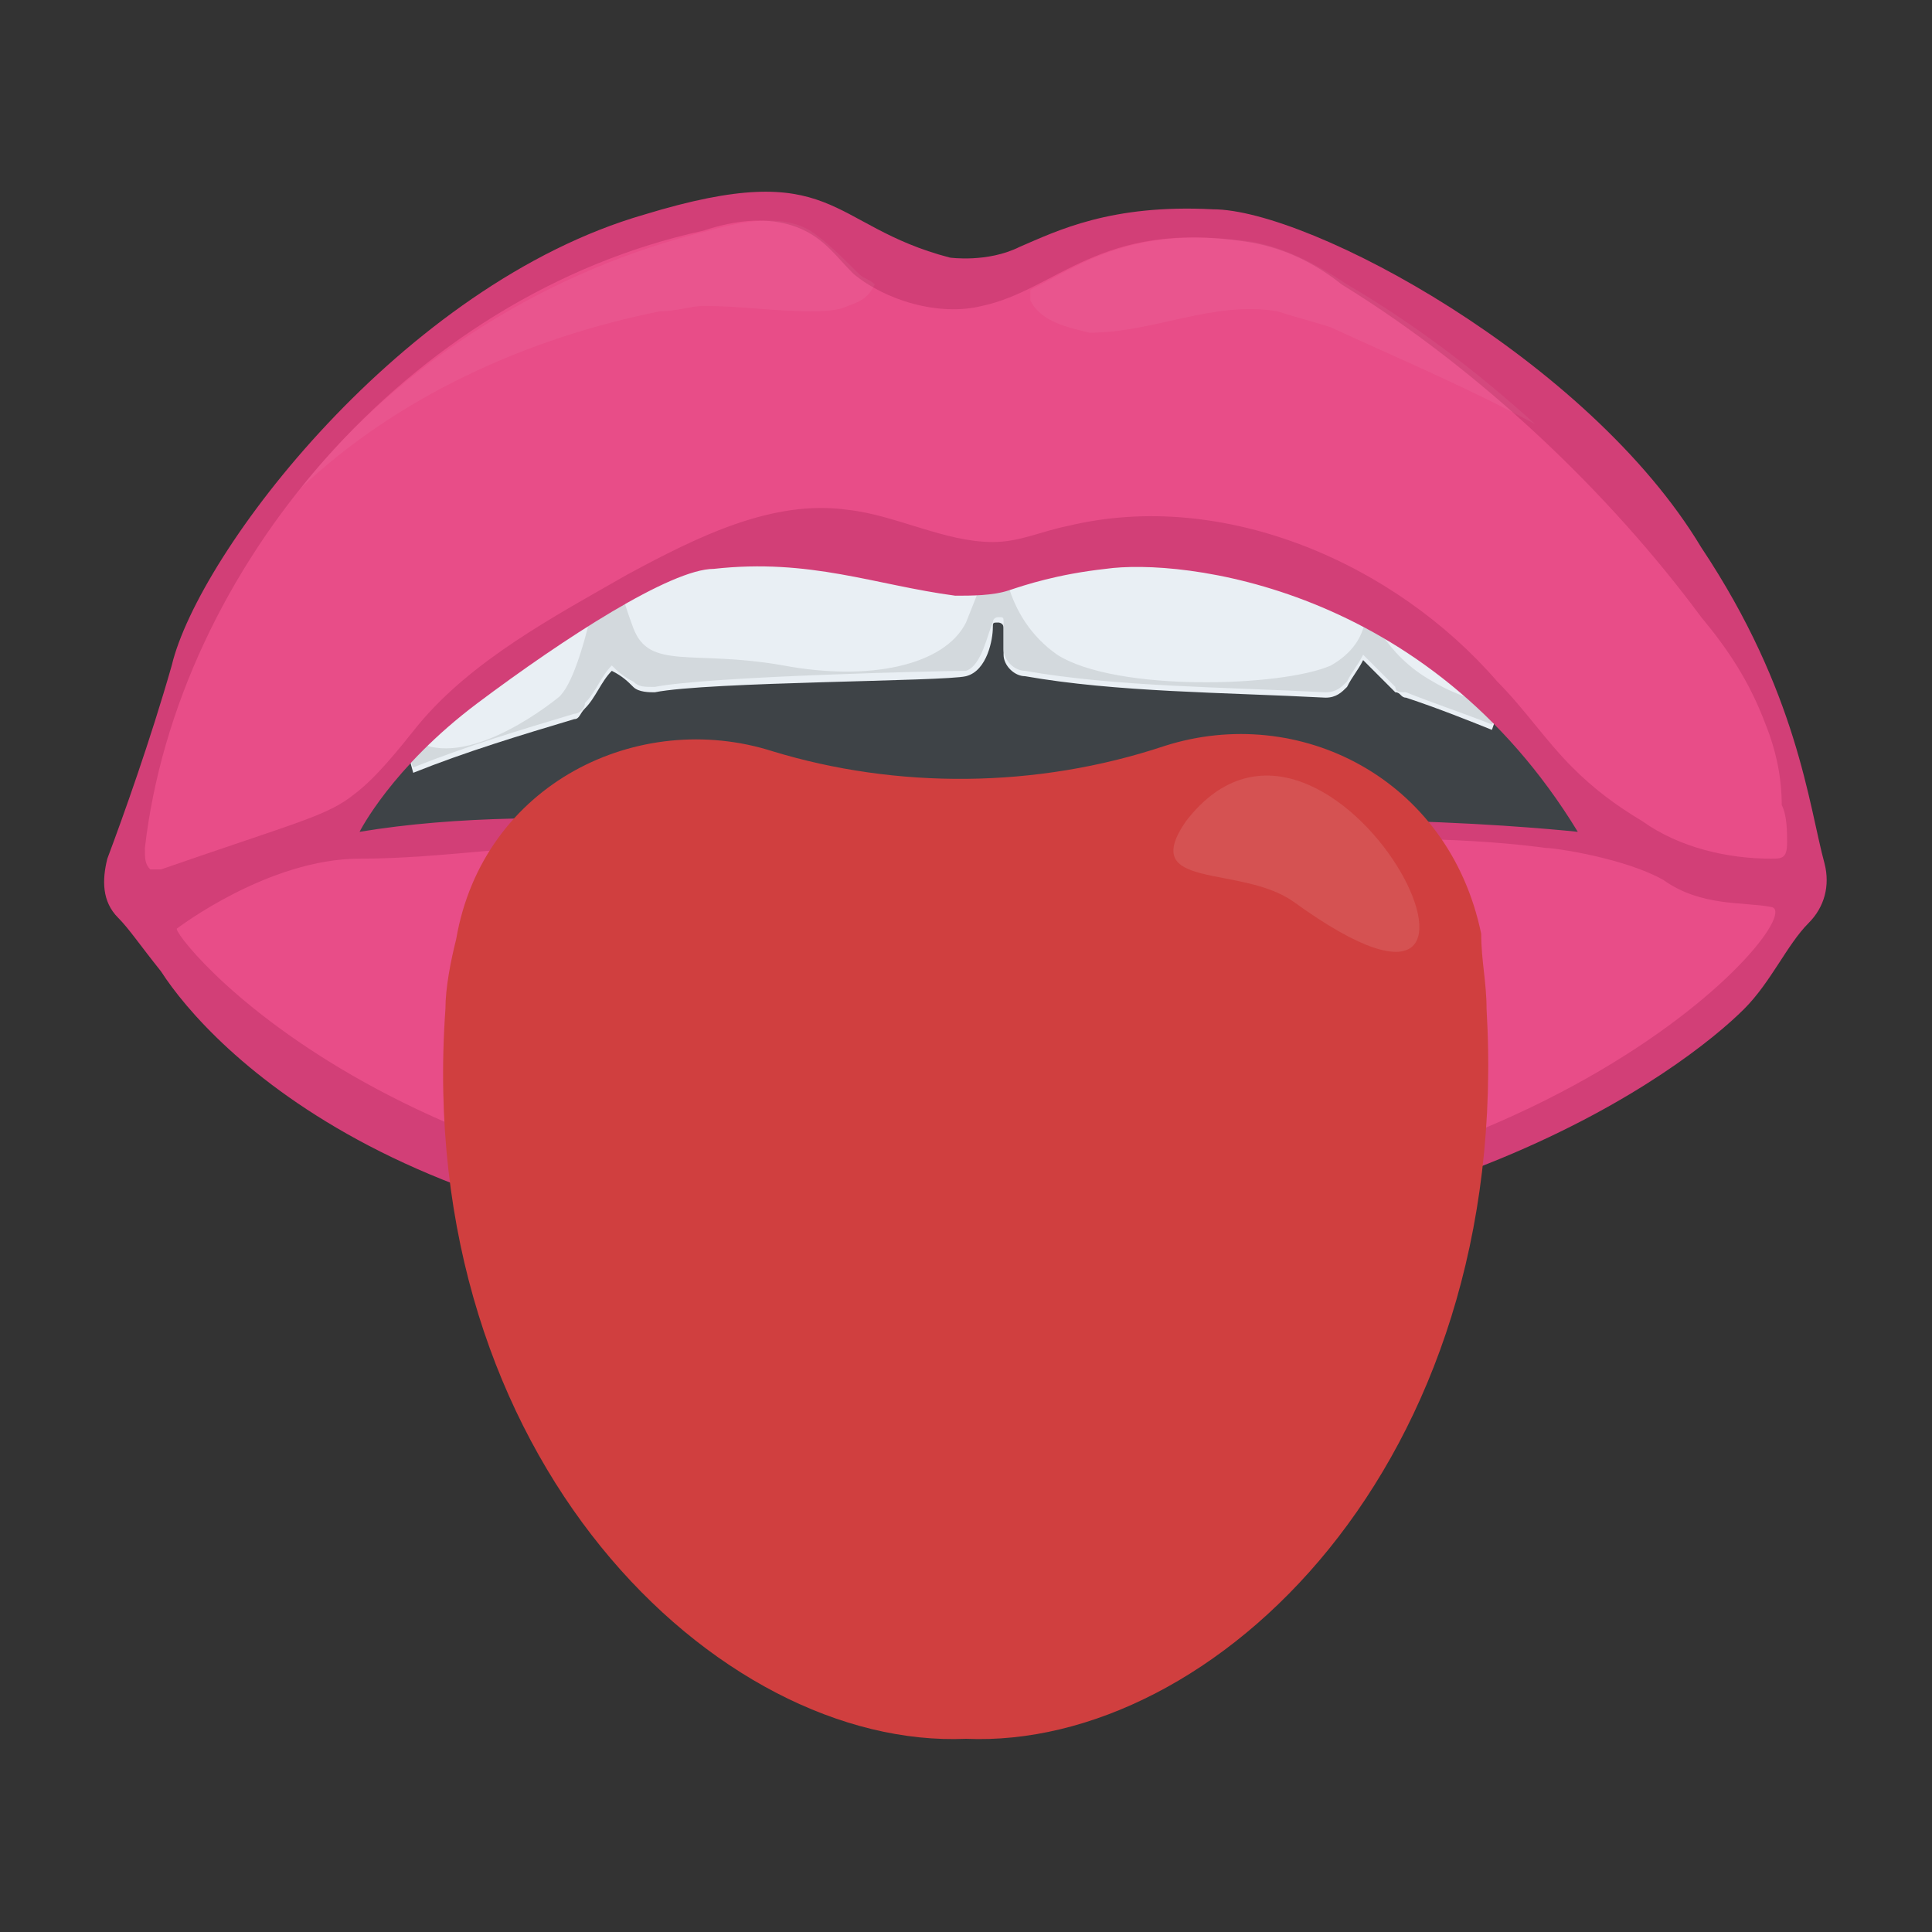 <?xml version="1.0" encoding="utf-8"?>
<!-- Generator: Adobe Illustrator 18.0.0, SVG Export Plug-In . SVG Version: 6.00 Build 0)  -->
<!DOCTYPE svg PUBLIC "-//W3C//DTD SVG 1.1//EN" "http://www.w3.org/Graphics/SVG/1.1/DTD/svg11.dtd">
<svg version="1.1" id="Layer_1" xmlns="http://www.w3.org/2000/svg" xmlns:xlink="http://www.w3.org/1999/xlink" x="0px" y="0px"
	 viewBox="0 0 36 36" enable-background="new 0 0 36 36" xml:space="preserve">
<rect x="0" y="0" width="36" height="36" fill="#333333" stroke="none"/>
<g>
	<g>
		<g>
			<g>
				<path fill="#3E4347" d="M6.3,14.1L6.3,14.1c0,2.7,1.7,4.9,3.8,4.9c5.1,0.1,10.8,0.1,15.9,0c2.1-0.1,3.8-2.3,3.8-4.9l0,0
					c0-2.7-1.7-4.9-3.8-4.9c-5.1-0.1-10.7-0.1-15.8,0C8.1,9.2,6.4,11.4,6.3,14.1z"/>
			</g>
		</g>
		<g>
			<g>
				<g>
					<path fill="#E9EFF4" d="M28.1,12.8c-0.1,0.3-0.2,0.5-0.3,0.8c-0.5-0.2-1-0.4-1.6-0.6c-0.1,0-0.1-0.1-0.2-0.1
						c-0.2-0.2-0.4-0.4-0.6-0.6c-0.1,0.2-0.2,0.3-0.3,0.5c-0.1,0.1-0.2,0.2-0.4,0.2c-1.9-0.1-3.9-0.1-5.6-0.4
						c-0.2,0-0.4-0.2-0.4-0.4c0-0.2,0-0.4,0-0.5c0-0.1-0.1-0.1-0.1-0.1c-0.1,0-0.1,0-0.1,0.1c0,0.2-0.1,0.8-0.5,0.9
						c-0.4,0.1-4.8,0.1-5.8,0.3c-0.1,0-0.3,0-0.4-0.1c-0.1-0.1-0.2-0.2-0.4-0.3c-0.2,0.2-0.3,0.5-0.5,0.7c-0.1,0.1-0.1,0.2-0.2,0.2
						c-1,0.3-2,0.6-3,1c-0.2-0.7-0.3-1.5-0.5-2.2c-0.5-0.3,10-5.1,10.4-4.7c0.2-0.4,10.3,1.7,10.1,2C27.8,9.3,28.2,12.8,28.1,12.8z"
						/>
				</g>
			</g>
			<g>
				<g>
					<path fill="#DEE4E9" d="M25.4,11c0-0.1,0-0.1,0-0.1C25.3,10.9,25.3,10.9,25.4,11z"/>
				</g>
				<g>
					<path fill="#DEE4E9" d="M18.7,9.5C18.7,9.5,18.7,9.5,18.7,9.5C18.8,9.3,18.8,9.3,18.7,9.5z"/>
				</g>
				<g>
					<g>
						<path fill="#D3D9DD" d="M28,13.2c-0.3-0.1-0.8-0.2-1.3-0.5c-0.9-0.5-1.2-1.3-1.3-1.6c0.1,0.3,0.1,0.9-0.6,1.3
							c-0.9,0.4-4,0.5-5.1-0.2c-1-0.7-1.1-1.9-1-2.5c-0.1,0.4-0.5,1.4-0.7,1.9c-0.4,0.8-1.8,1.1-3.4,0.8c-1.7-0.3-2.5,0.1-2.8-0.7
							c-0.3-0.8-0.5-1.7-0.5-1.7c0,0-0.4,2.6-0.9,3c-0.5,0.4-2.1,1.5-2.9,0.6c0,0,0,0,0,0c0.1,0.2,0.1,0.5,0.2,0.7c1-0.4,2-0.7,3-1
							c0.1,0,0.2-0.1,0.2-0.2c0.2-0.2,0.3-0.5,0.5-0.7c0.1,0.1,0.2,0.2,0.4,0.3c0.1,0.1,0.2,0.1,0.4,0.1c1-0.2,5.4-0.3,5.8-0.3
							c0.3-0.1,0.4-0.7,0.5-0.9c0-0.1,0.1-0.1,0.1-0.1c0.1,0,0.1,0,0.1,0.1c0,0.2,0,0.4,0,0.5c0,0.2,0.2,0.4,0.4,0.4
							c1.7,0.3,3.7,0.3,5.6,0.4c0.2,0,0.3-0.1,0.4-0.2c0.1-0.2,0.2-0.3,0.3-0.5c0.2,0.2,0.4,0.4,0.6,0.6c0,0.1,0.1,0.1,0.2,0.1
							c0.5,0.2,1.1,0.4,1.6,0.6C27.8,13.5,27.9,13.3,28,13.2z"/>
					</g>
				</g>
			</g>
		</g>
		<g>
			<g>
				<g>
					<path fill="#D23F77" d="M34,16.1c-0.3-1.1-0.5-3.2-2.3-5.9c-2.1-3.5-7.3-6.3-9.1-6.3c-1.9-0.1-2.9,0.4-3.6,0.7
						c-0.6,0.3-1.3,0.2-1.3,0.2C15.4,4.2,15.6,2.9,12,4c-4.5,1.3-8.3,6.3-8.8,8.4c-0.4,1.4-0.9,2.8-1.2,3.6
						c-0.1,0.4-0.1,0.8,0.2,1.1c0.2,0.2,0.4,0.5,0.8,1c0.9,1.4,4.7,5.5,14.2,5.3c9.4,0.2,14.2-3.5,15.3-4.6c0.5-0.5,0.8-1.2,1.2-1.6
						C34,16.9,34.1,16.5,34,16.1z M20.1,15.7c0,0-1.4,0.6-3.2,0.2c-1.8-0.4-6.6-1-10.2-0.4c0,0,0.6-1.2,2.2-2.4
						c1.6-1.2,3.6-2.5,4.4-2.5c1.8-0.2,3,0.3,4.5,0.5c0.3,0,0.7,0,1-0.1c0.3-0.1,0.9-0.3,1.8-0.4c1.4-0.2,6,0.3,8.8,4.9
						C29.4,15.5,23.9,14.9,20.1,15.7z"/>
				</g>
			</g>
			<g>
				<g>
					<path fill="#E84D88" d="M28.8,15.8c0.2,0,1.5,0.2,2.2,0.6c0.7,0.5,1.5,0.4,2,0.5c0.8,0.1-4.3,6.1-15,5.8
						C7.3,22.8,3.1,17.3,3.3,17.3c0,0,1.7-1.3,3.4-1.3c1.6,0,3.1-0.3,4.3-0.2c1.4,0,5.1,0.8,7,0.9c1.9,0.1,3.7-0.8,6.2-1
						C26.8,15.5,28.8,15.8,28.8,15.8z"/>
				</g>
			</g>
			<g>
				<g>
					<path fill="#E84D88" d="M33.3,15.7c0,0.3-0.1,0.3-0.3,0.3c-0.8,0-1.7-0.2-2.4-0.7c-0.5-0.3-0.9-0.6-1.3-1
						c-0.5-0.5-0.9-1.1-1.4-1.6c-1.9-2.2-5.1-3.6-8-2.9c-0.5,0.1-0.9,0.3-1.4,0.3c-0.9,0-1.8-0.5-2.7-0.6c-1.4-0.2-2.8,0.5-4.1,1.2
						c-1.4,0.8-2.9,1.6-3.9,2.8C7.4,14,7,14.5,6.6,14.8c-0.5,0.4-1,0.5-3.6,1.4c-0.1,0-0.1,0-0.2,0c-0.1-0.1-0.1-0.2-0.1-0.4
						C3.3,10.6,7.6,5.5,13.1,4.3c0.6-0.2,1.3-0.3,1.9,0c0.4,0.2,0.6,0.5,0.9,0.8c0.6,0.5,1.6,0.8,2.4,0.6c1.4-0.3,2.2-1.6,4.9-1.2
						c0.7,0.1,1.3,0.4,1.8,0.8c2.6,1.6,5,3.9,6.7,6.2c0.5,0.6,0.9,1.2,1.2,2c0.2,0.5,0.3,1,0.3,1.5C33.3,15.2,33.3,15.5,33.3,15.7z"
						/>
				</g>
			</g>
		</g>
		<g opacity="0.2">
			<g>
				<path fill="#FFFFFF" d="M17.4,8.7c0-0.1,0-0.2,0-0.2C17.4,8.6,17.4,8.6,17.4,8.7z"/>
			</g>
			<g>
				<path fill="#FFFFFF" d="M17.8,8.7c0-0.1,0-0.2,0-0.2C17.8,8.5,17.8,8.6,17.8,8.7z"/>
			</g>
		</g>
		<g>
			<g opacity="5.000000e-002">
				<path fill="#FFFFFF" d="M16.3,5.3c-0.1-0.1-0.2-0.1-0.3-0.2c-0.3-0.3-0.6-0.6-0.9-0.8c-0.5-0.3-1.2-0.2-1.9,0
					C10.3,5,7.5,6.7,5.6,9.1c1.8-1.7,4.2-2.8,6.7-3.3c0.3,0,0.6-0.1,0.8-0.1c0.7,0,1.3,0.1,2,0.1c0.2,0,0.5,0,0.7-0.1
					C16.1,5.6,16.2,5.5,16.3,5.3z"/>
			</g>
			<g opacity="5.000000e-002">
				<path fill="#FFFFFF" d="M25.1,5.3c-0.6-0.4-1.2-0.7-1.8-0.8c-2.2-0.3-3.1,0.4-4.1,0.9c0,0.1,0,0.2,0,0.2
					c0.2,0.4,0.7,0.5,1.1,0.6c1.2,0,2.3-0.6,3.5-0.4c0.3,0.1,0.7,0.2,1,0.3c1.3,0.6,2.5,1.1,3.8,1.8C27.5,6.9,26.3,6,25.1,5.3z"/>
			</g>
		</g>
	</g>
	<g>
		<g>
			<path fill="#D03F3F" d="M27.7,18.8c0.5,8.5-5.1,13.8-9.7,13.6c-4.6,0.2-10.3-5.2-9.7-13.6c0-0.4,0.1-0.9,0.2-1.3
				c0.5-2.9,3.4-4.3,5.9-3.5c2.3,0.7,4.9,0.7,7.3-0.1c2.5-0.8,5.3,0.6,5.9,3.5C27.6,17.9,27.7,18.3,27.7,18.8z"/>
		</g>
	</g>
	<g opacity="0.1">
		<g>
			<path fill="#FFFFFF" d="M24.1,16.8c-1-0.7-2.9-0.2-2-1.5C24.8,11.8,29.2,20.5,24.1,16.8z"/>
		</g>
	</g>
</g>
</svg>
